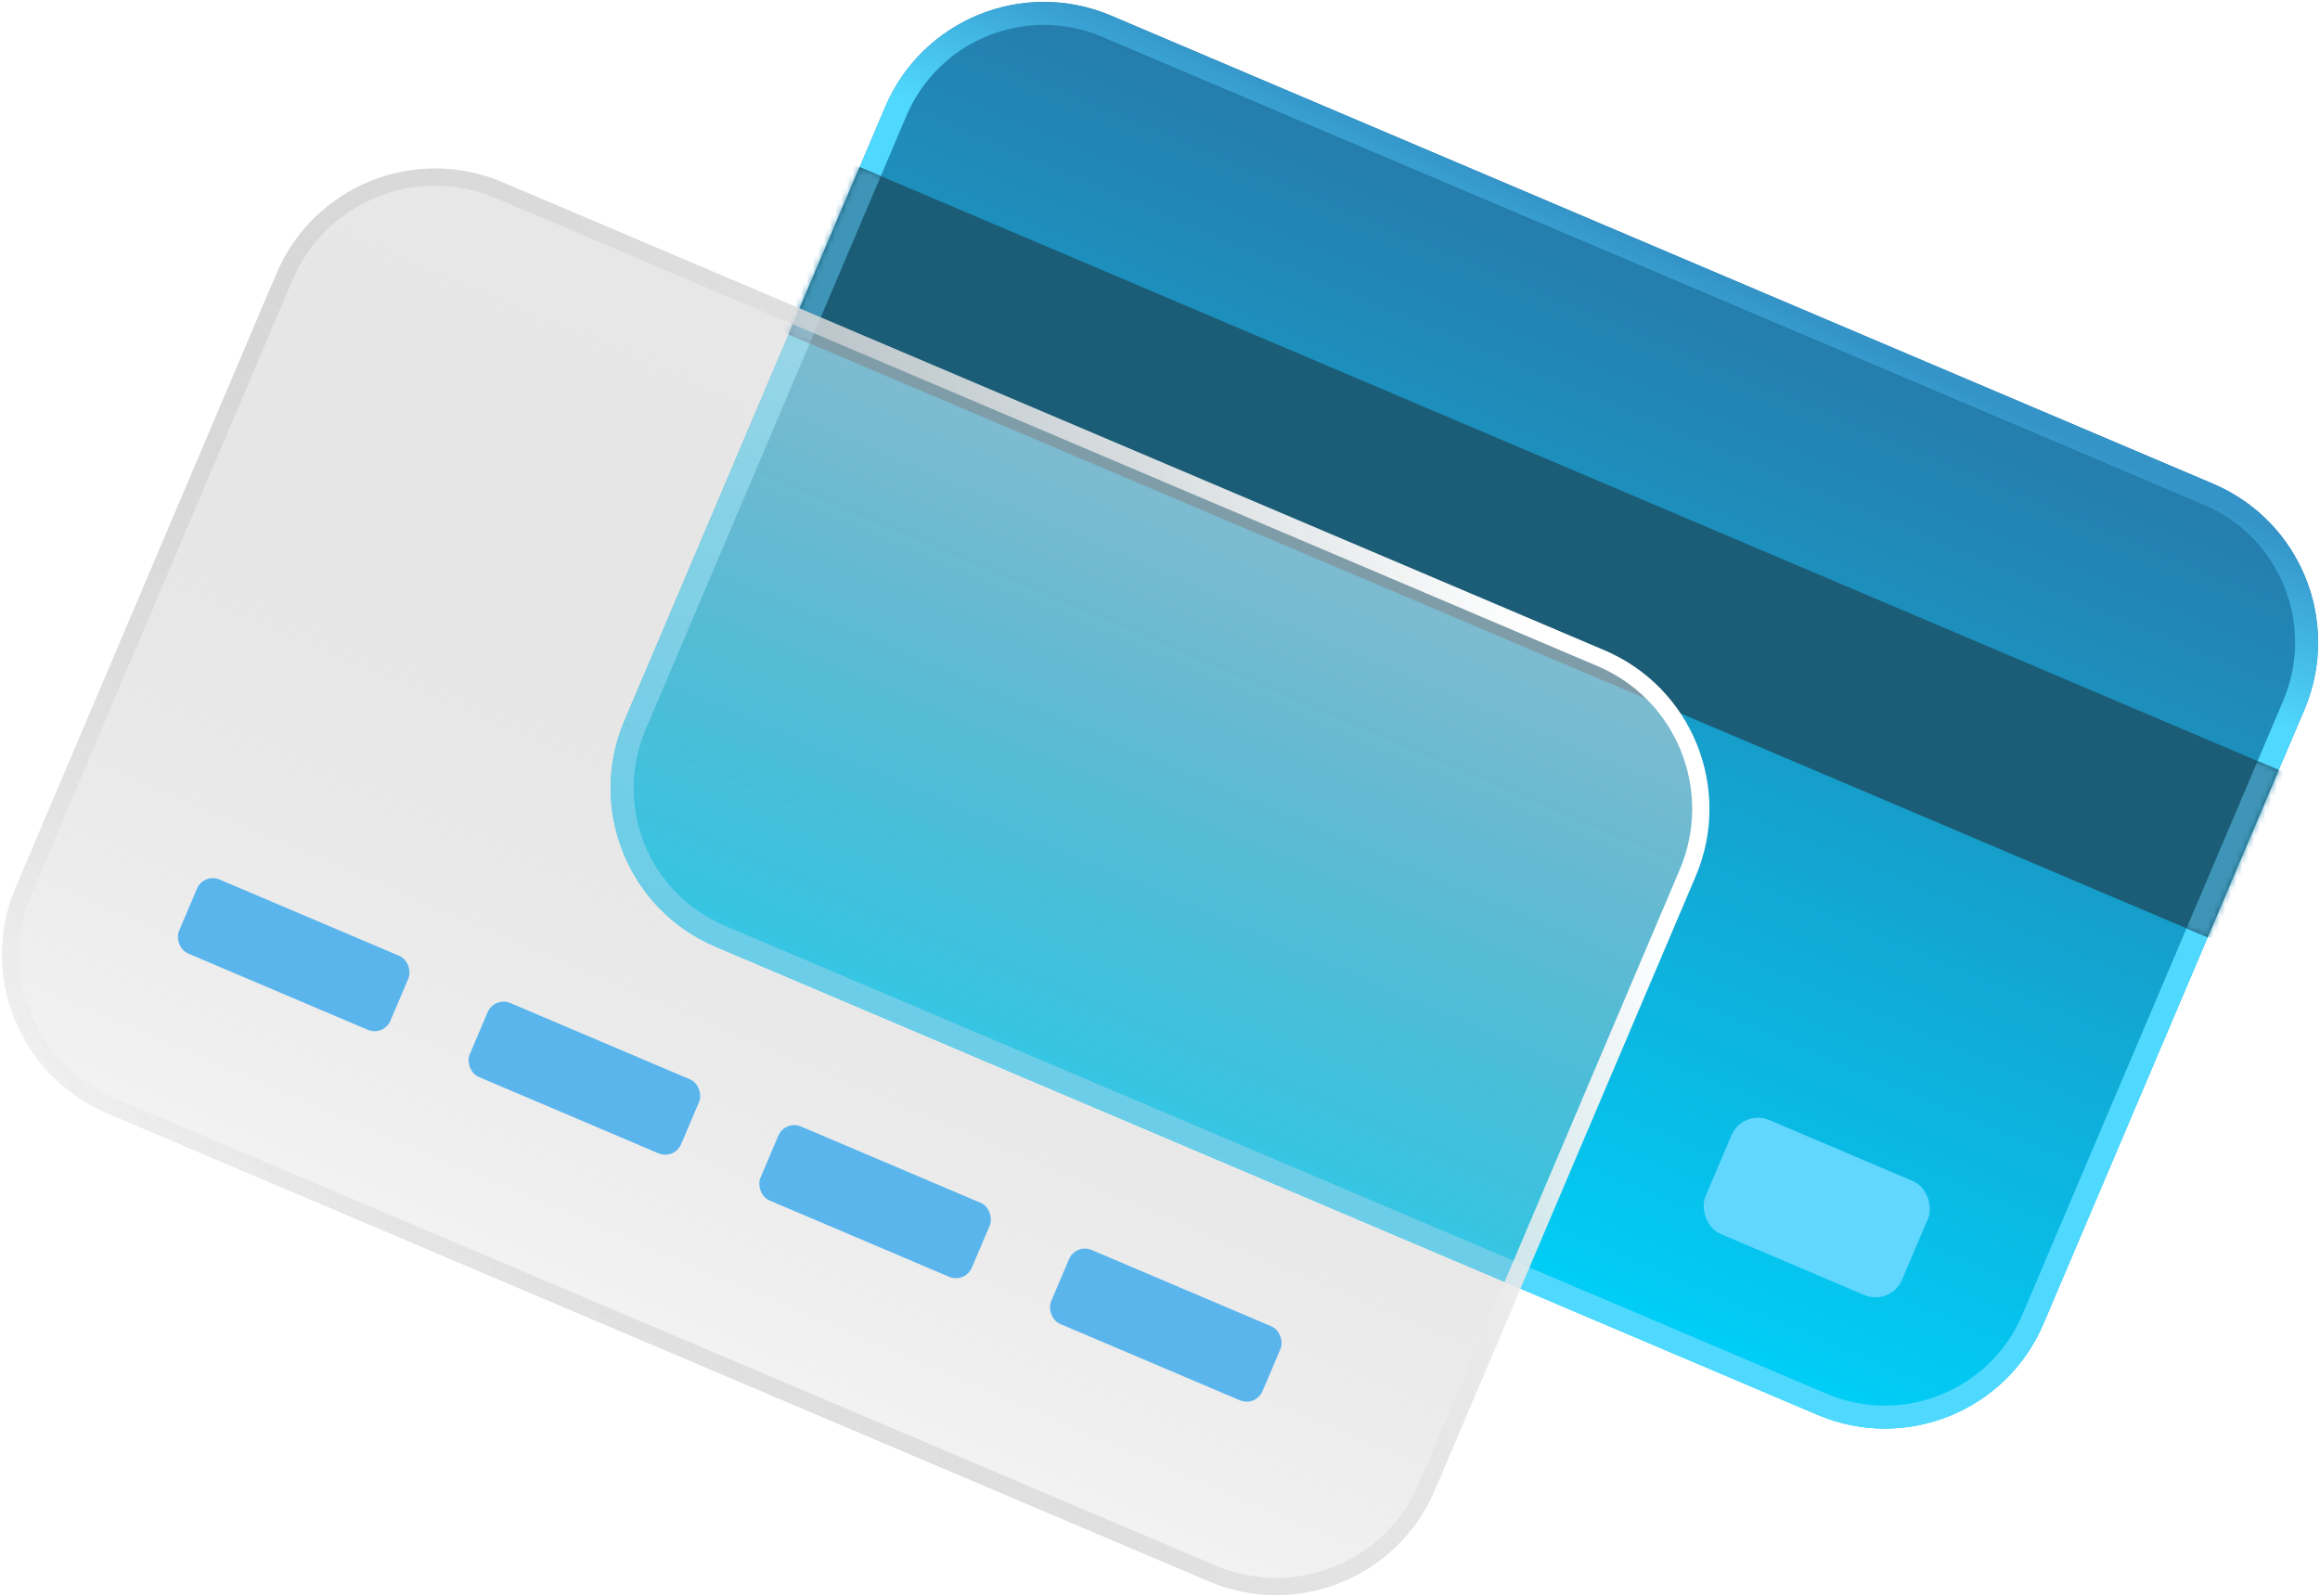 <svg class="salam" width="404" height="278" viewBox="0 0 404 278" fill="none" xmlns="http://www.w3.org/2000/svg">
<g filter="url(#filter0_b_0_1)">
<path d="M154.156 18.611C160.634 3.362 178.249 -3.748 193.498 2.731L385.397 84.257C400.646 90.736 407.756 108.35 401.278 123.599L355.852 230.522C349.374 245.771 331.76 252.882 316.51 246.403L124.611 164.876C109.362 158.398 102.252 140.784 108.731 125.534L154.156 18.611Z" fill="url(#paint0_linear_0_1)"/>
<path d="M155.997 19.393C162.043 5.161 178.483 -1.475 192.716 4.571L384.615 86.098C398.847 92.145 405.484 108.585 399.437 122.817L354.012 229.74C347.965 243.973 331.525 250.609 317.292 244.562L125.394 163.035C111.161 156.989 104.525 140.549 110.571 126.316L155.997 19.393Z" stroke="url(#paint1_linear_0_1)" stroke-width="4"/>
</g>
<g filter="url(#filter1_b_0_1)">
<rect x="303.475" y="193.099" width="37.176" height="21.572" rx="5" transform="rotate(23.018 303.475 193.099)" fill="#62D8FF"/>
<rect x="303.739" y="193.754" width="36.176" height="20.572" rx="4.5" transform="rotate(23.018 303.739 193.754)" stroke="#0A81FF" stroke-opacity="0.01"/>
</g>
<mask id="path-5-inside-1_0_1" fill="white">
<path d="M149.698 29.097L396.817 134.095L384.435 163.238L137.315 58.24L149.698 29.097Z"/>
</mask>
<path d="M149.698 29.097L396.817 134.095L384.435 163.238L137.315 58.24L149.698 29.097Z" fill="#1B5D77"/>
<path d="M393.136 132.531L380.753 161.674L388.116 164.803L400.499 135.659L393.136 132.531ZM140.996 59.805L153.379 30.661L146.016 27.533L133.633 56.676L140.996 59.805Z" fill="#3F95B7" mask="url(#path-5-inside-1_0_1)"/>
<g filter="url(#filter2_b_0_1)">
<path d="M48.156 47.611C54.635 32.362 72.249 25.252 87.498 31.731L279.397 113.257C294.646 119.736 301.756 137.35 295.278 152.599L249.852 259.522C243.374 274.771 225.76 281.882 210.51 275.403L18.611 193.876C3.362 187.398 -3.748 169.784 2.731 154.534L48.156 47.611Z" fill="url(#paint2_linear_0_1)" fill-opacity="0.6"/>
<path d="M86.911 33.111L278.81 114.638C293.297 120.793 300.052 137.526 293.897 152.013L248.472 258.936C242.317 273.422 225.584 280.177 211.097 274.022L19.198 192.496C4.711 186.341 -2.044 169.608 4.111 155.121L49.536 48.198C55.691 33.711 72.424 26.956 86.911 33.111Z" stroke="url(#paint3_linear_0_1)" stroke-width="3"/>
</g>
<g filter="url(#filter3_b_0_1)">
<rect x="35.474" y="152" width="40" height="14" rx="3" transform="rotate(23.018 35.474 152)" fill="#5BB5ED"/>
<rect x="35.739" y="152.656" width="39" height="13" rx="2.5" transform="rotate(23.018 35.739 152.656)" stroke="#0A81FF" stroke-opacity="0.01"/>
</g>
<g filter="url(#filter4_b_0_1)">
<rect x="86.095" y="173.506" width="40" height="14" rx="3" transform="rotate(23.018 86.095 173.506)" fill="#5BB5ED"/>
<rect x="86.36" y="174.162" width="39" height="13" rx="2.5" transform="rotate(23.018 86.36 174.162)" stroke="#0A81FF" stroke-opacity="0.01"/>
</g>
<g filter="url(#filter5_b_0_1)">
<rect x="187.337" y="216.518" width="40" height="14" rx="3" transform="rotate(23.018 187.337 216.518)" fill="#5BB5ED"/>
<rect x="187.602" y="217.174" width="39" height="13" rx="2.5" transform="rotate(23.018 187.602 217.174)" stroke="#0A81FF" stroke-opacity="0.01"/>
</g>
<g filter="url(#filter6_b_0_1)">
<rect x="136.716" y="195.012" width="40" height="14" rx="3" transform="rotate(23.018 136.716 195.012)" fill="#5BB5ED"/>
<rect x="136.981" y="195.668" width="39" height="13" rx="2.5" transform="rotate(23.018 136.981 195.668)" stroke="#0A81FF" stroke-opacity="0.01"/>
</g>
<defs>
<filter id="filter0_b_0_1" x="86.534" y="-19.466" width="336.94" height="288.065" filterUnits="userSpaceOnUse" color-interpolation-filters="sRGB">
<feFlood flood-opacity="0" result="BackgroundImageFix"/>
<feGaussianBlur in="BackgroundImageFix" stdDeviation="9.9"/>
<feComposite in2="SourceAlpha" operator="in" result="effect1_backgroundBlur_0_1"/>
<feBlend mode="normal" in="SourceGraphic" in2="effect1_backgroundBlur_0_1" result="shape"/>
</filter>
<filter id="filter1_b_0_1" x="295.996" y="194.054" width="40.739" height="32.479" filterUnits="userSpaceOnUse" color-interpolation-filters="sRGB">
<feFlood flood-opacity="0" result="BackgroundImageFix"/>
<feGaussianBlur in="BackgroundImageFix" stdDeviation="0.3"/>
<feComposite in2="SourceAlpha" operator="in" result="effect1_backgroundBlur_0_1"/>
<feBlend mode="normal" in="SourceGraphic" in2="effect1_backgroundBlur_0_1" result="shape"/>
</filter>
<filter id="filter2_b_0_1" x="-9.666" y="19.334" width="317.34" height="268.465" filterUnits="userSpaceOnUse" color-interpolation-filters="sRGB">
<feFlood flood-opacity="0" result="BackgroundImageFix"/>
<feGaussianBlur in="BackgroundImageFix" stdDeviation="5"/>
<feComposite in2="SourceAlpha" operator="in" result="effect1_backgroundBlur_0_1"/>
<feBlend mode="normal" in="SourceGraphic" in2="effect1_backgroundBlur_0_1" result="shape"/>
</filter>
<filter id="filter3_b_0_1" x="30.333" y="152.333" width="41.623" height="27.859" filterUnits="userSpaceOnUse" color-interpolation-filters="sRGB">
<feFlood flood-opacity="0" result="BackgroundImageFix"/>
<feGaussianBlur in="BackgroundImageFix" stdDeviation="0.3"/>
<feComposite in2="SourceAlpha" operator="in" result="effect1_backgroundBlur_0_1"/>
<feBlend mode="normal" in="SourceGraphic" in2="effect1_backgroundBlur_0_1" result="shape"/>
</filter>
<filter id="filter4_b_0_1" x="80.954" y="173.839" width="41.623" height="27.859" filterUnits="userSpaceOnUse" color-interpolation-filters="sRGB">
<feFlood flood-opacity="0" result="BackgroundImageFix"/>
<feGaussianBlur in="BackgroundImageFix" stdDeviation="0.3"/>
<feComposite in2="SourceAlpha" operator="in" result="effect1_backgroundBlur_0_1"/>
<feBlend mode="normal" in="SourceGraphic" in2="effect1_backgroundBlur_0_1" result="shape"/>
</filter>
<filter id="filter5_b_0_1" x="182.197" y="216.852" width="41.623" height="27.859" filterUnits="userSpaceOnUse" color-interpolation-filters="sRGB">
<feFlood flood-opacity="0" result="BackgroundImageFix"/>
<feGaussianBlur in="BackgroundImageFix" stdDeviation="0.3"/>
<feComposite in2="SourceAlpha" operator="in" result="effect1_backgroundBlur_0_1"/>
<feBlend mode="normal" in="SourceGraphic" in2="effect1_backgroundBlur_0_1" result="shape"/>
</filter>
<filter id="filter6_b_0_1" x="131.576" y="195.345" width="41.623" height="27.859" filterUnits="userSpaceOnUse" color-interpolation-filters="sRGB">
<feFlood flood-opacity="0" result="BackgroundImageFix"/>
<feGaussianBlur in="BackgroundImageFix" stdDeviation="0.3"/>
<feComposite in2="SourceAlpha" operator="in" result="effect1_backgroundBlur_0_1"/>
<feBlend mode="normal" in="SourceGraphic" in2="effect1_backgroundBlur_0_1" result="shape"/>
</filter>
<linearGradient id="paint0_linear_0_1" x1="288.5" y1="44.5" x2="220.561" y2="205.64" gradientUnits="userSpaceOnUse">
<stop stop-color="#267CAB"/>
<stop offset="1" stop-color="#00CFF8"/>
</linearGradient>
<linearGradient id="paint1_linear_0_1" x1="288.5" y1="43.5" x2="275.657" y2="71.615" gradientUnits="userSpaceOnUse">
<stop stop-color="#3494C8"/>
<stop offset="1" stop-color="#50D9FF"/>
</linearGradient>
<linearGradient id="paint2_linear_0_1" x1="181.501" y1="77.074" x2="114.561" y2="234.64" gradientUnits="userSpaceOnUse">
<stop stop-color="#D4D4D4" stop-opacity="0.9"/>
<stop offset="1" stop-color="#999999" stop-opacity="0.2"/>
</linearGradient>
<linearGradient id="paint3_linear_0_1" x1="239.824" y1="47.24" x2="-13.38" y2="157.333" gradientUnits="userSpaceOnUse">
<stop stop-color="white"/>
<stop offset="1" stop-color="#999999" stop-opacity="0"/>
</linearGradient>
</defs>
</svg>

